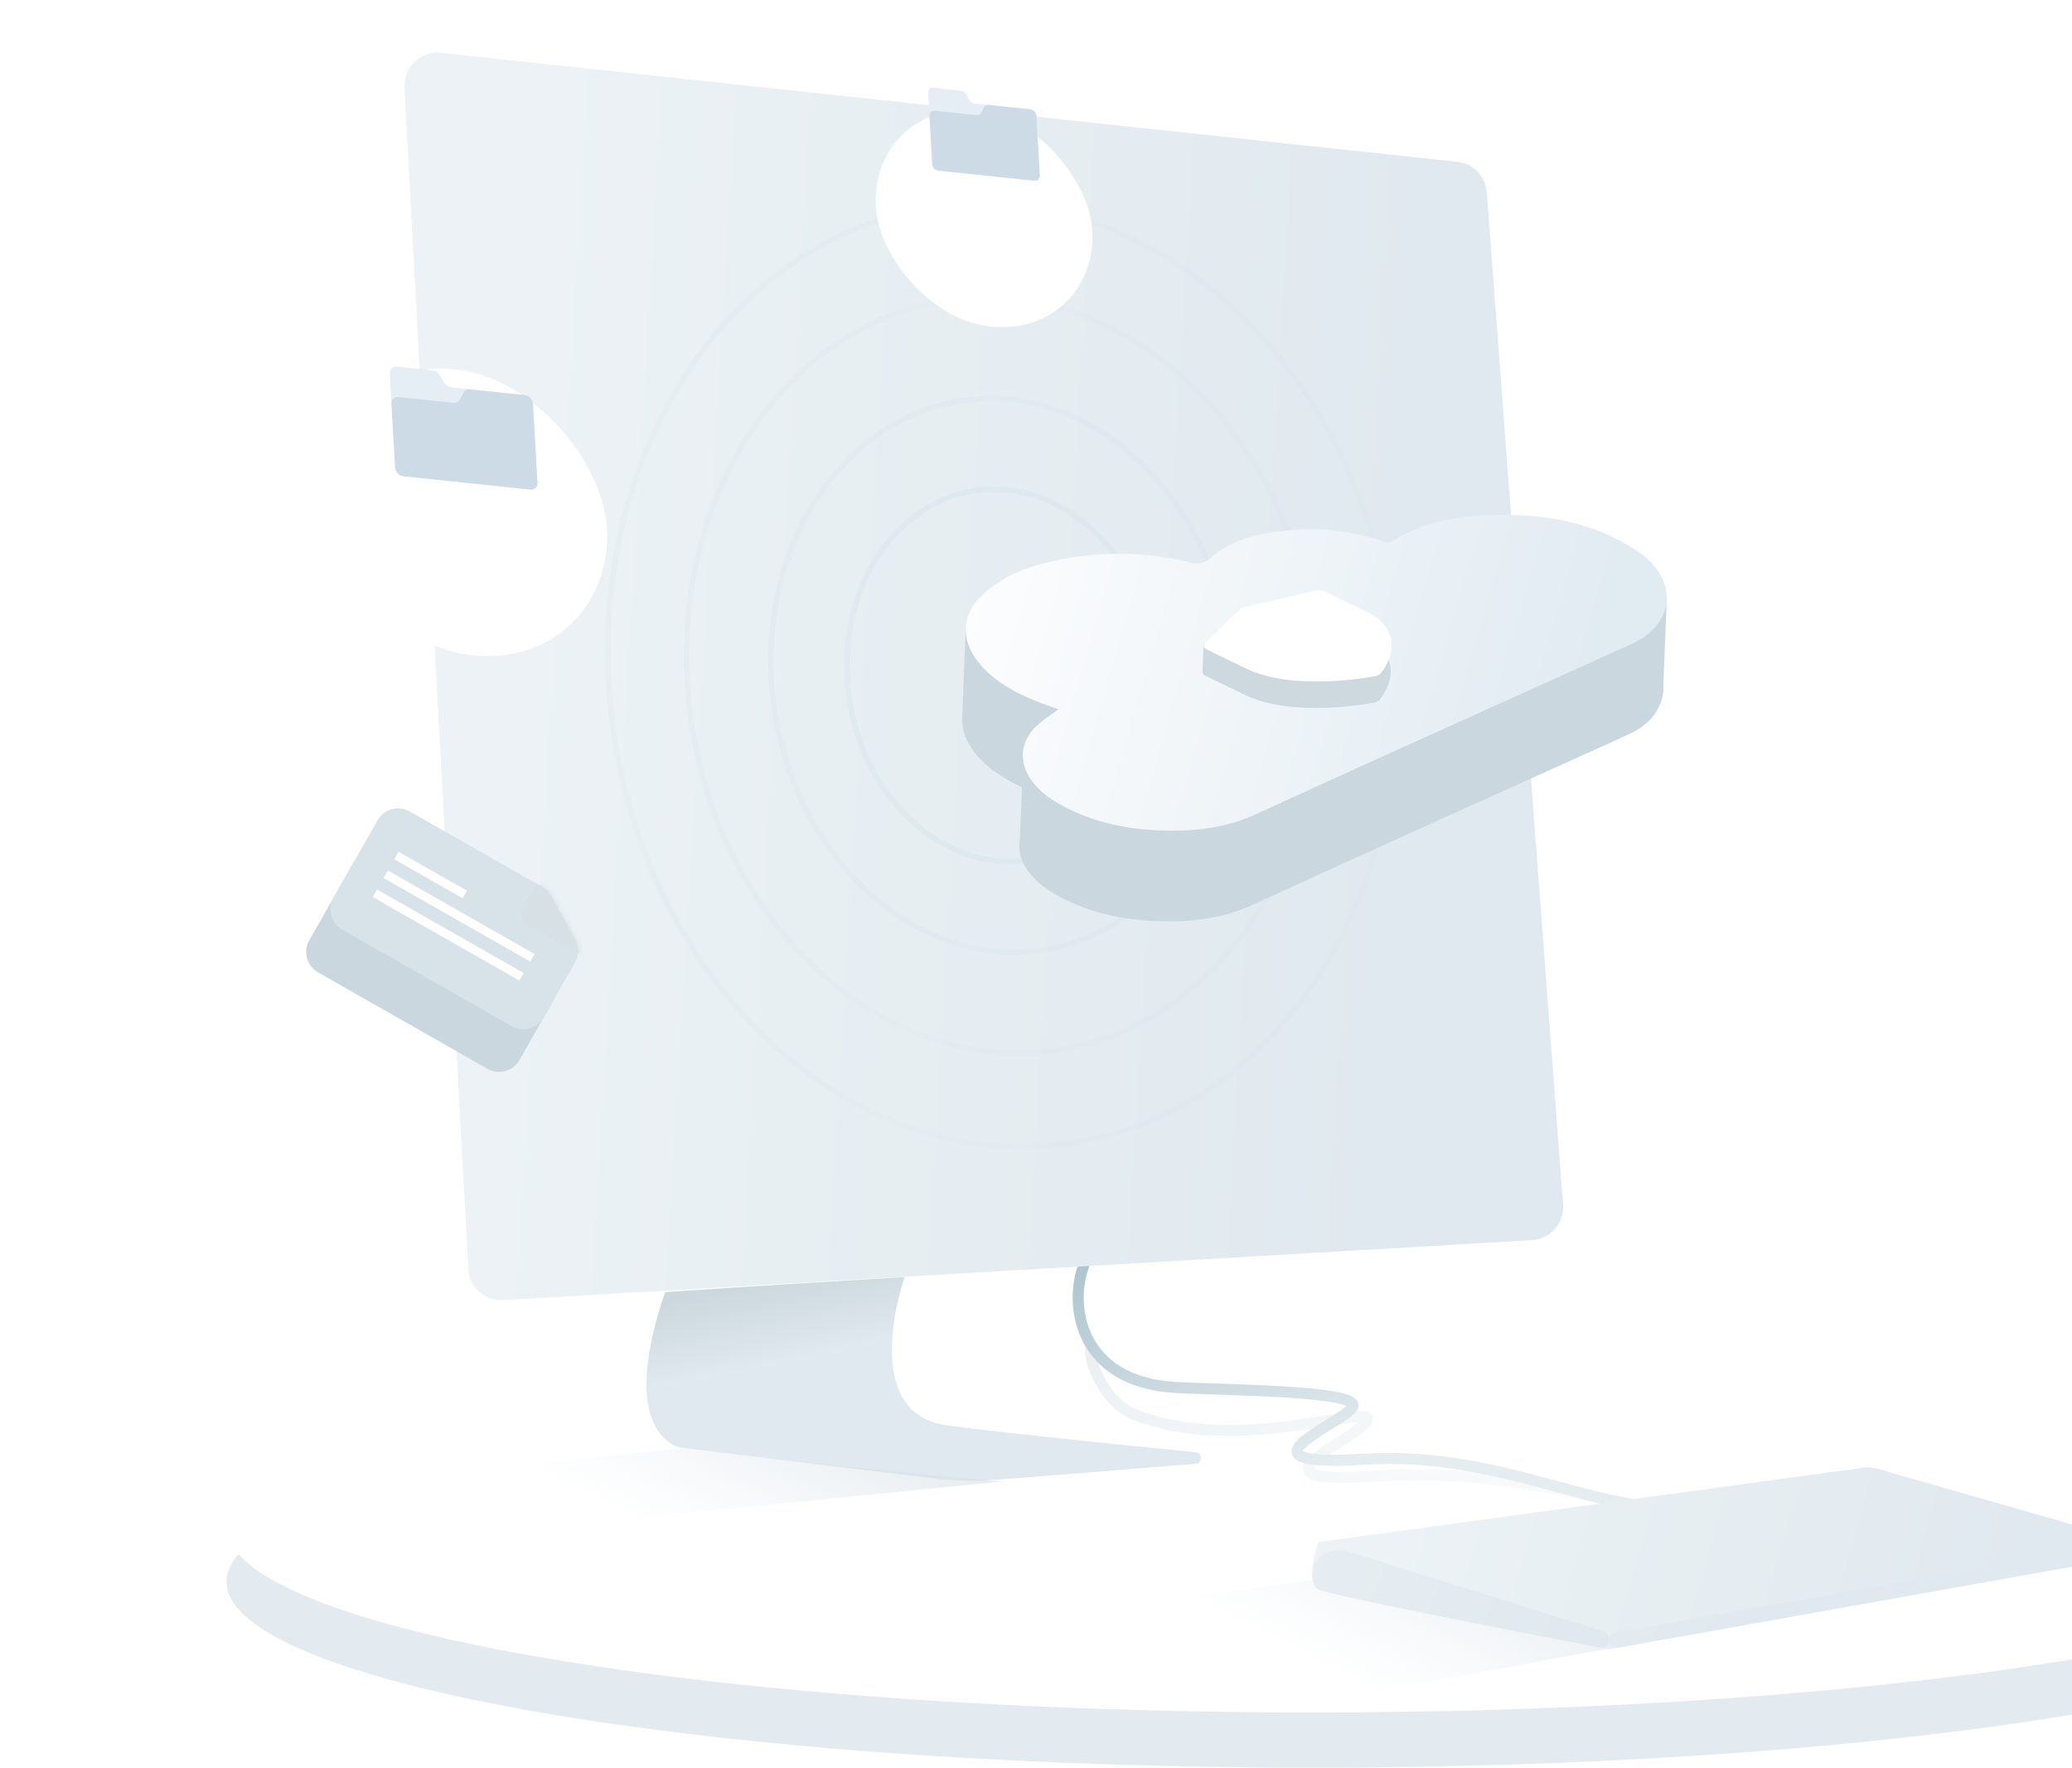<svg width="375" height="320" viewBox="0 0 375 320" fill="none" xmlns="http://www.w3.org/2000/svg">
<ellipse cx="237.489" cy="286.243" rx="196.489" ry="33.649" fill="#E4EBF0"/>
<ellipse cx="237.489" cy="276.243" rx="196.489" ry="33.649" fill="white"/>
<path opacity="0.3" d="M197.494 243.521C196.614 245.409 199.622 253.646 205.173 255.915C223.789 263.525 249.597 253.547 247.343 257.153C245.089 260.76 223.937 268.938 248.906 267.135C268.881 265.692 285.272 270.489 296.89 272.426" stroke="url(#paint0_linear_3_696)" stroke-width="2" stroke-linecap="round"/>
<path d="M196.177 228.928C193.345 236.384 195.509 250.024 212.522 251.065C221.019 251.585 247.028 251.585 244.774 254.707C242.52 257.828 222.059 265.631 247.028 264.07C267.003 262.822 283.615 270.543 295.232 272.22" stroke="url(#paint1_linear_3_696)" stroke-width="2" stroke-linecap="round"/>
<path d="M216.432 262.804C198.708 261.087 173.475 258.385 171.063 257.869C158.947 256.079 160.465 241.151 163.706 231.101C155.094 231.61 134.373 232.868 120.39 233.826C112.518 256.601 120.384 261.535 123.497 262.029L168.769 267.516C172.756 267.999 176.781 268.081 180.784 267.76L216.415 264.903C217.64 264.804 217.655 262.923 216.432 262.804Z" fill="url(#paint2_linear_3_696)"/>
<path d="M181.369 268.107C166.879 266.903 126.876 262.71 123.808 262.053L56.242 269.212L107.509 275.426L181.369 268.107Z" fill="url(#paint3_linear_3_696)"/>
<path d="M306.122 295.618C291.632 294.413 261.498 283.736 258.43 283.079L178.083 294.102L237.383 308.156L306.122 295.618Z" fill="url(#paint4_linear_3_696)"/>
<path d="M263.733 29.279L79.829 9.562C76.153 9.168 72.999 12.16 73.198 15.852L84.756 229.61C84.936 232.929 87.778 235.47 91.096 235.276L277.256 224.431C280.604 224.236 283.143 221.334 282.89 217.99L269.076 34.794C268.859 31.907 266.611 29.588 263.733 29.279Z" fill="url(#paint5_linear_3_696)"/>
<g style="mix-blend-mode:multiply" opacity="0.3">
<path d="M209.093 118.336C211.694 136.91 201.285 153.555 186.055 155.687C170.826 157.82 156.246 144.675 153.645 126.101C151.044 107.526 161.453 90.882 176.682 88.749C191.912 86.617 206.492 99.762 209.093 118.336Z" stroke="#CEDDE6"/>
</g>
<g style="mix-blend-mode:multiply" opacity="0.2">
<path d="M222.617 116.442C226.477 144.006 211.034 168.786 188.335 171.965C165.636 175.143 143.98 155.558 140.12 127.994C136.261 100.43 151.704 75.65 174.403 72.472C197.102 69.293 218.758 88.878 222.617 116.442Z" stroke="#CEDDE6"/>
</g>
<g style="mix-blend-mode:multiply" opacity="0.15">
<path d="M237.691 114.332C242.954 151.916 221.899 185.763 190.875 190.108C159.851 194.452 130.309 167.689 125.046 130.105C119.784 92.521 140.838 58.674 171.863 54.329C202.887 49.985 232.429 76.748 237.691 114.332Z" stroke="#CEDDE6"/>
</g>
<g style="mix-blend-mode:multiply" opacity="0.15">
<path d="M251.723 112.367C258.292 159.278 232.013 201.566 193.24 206.996C154.466 212.425 117.584 178.981 111.015 132.07C104.446 85.159 130.724 42.871 169.498 37.441C208.271 32.012 245.154 65.456 251.723 112.367Z" stroke="#CEDDE6"/>
</g>
<path d="M190.966 144.763C187.101 143.469 183.548 142.089 180.375 139.885C178.935 138.9 177.642 137.716 176.532 136.37C173.043 132.043 173.381 127.401 177.568 123.717C180.846 120.781 184.85 119.166 189.068 118.153C197.527 116.102 206.354 116.113 214.808 118.186C215.443 118.403 216.127 118.437 216.781 118.286C217.435 118.134 218.034 117.802 218.51 117.328C222.702 113.686 227.943 112.796 233.266 112.335C238.844 111.877 244.458 112.568 249.759 114.363C249.983 114.495 250.236 114.57 250.495 114.58C250.755 114.589 251.013 114.535 251.246 114.42C256.461 111.09 262.335 109.916 268.342 109.65C278.037 109.244 287.358 110.6 295.681 116.111C297.408 117.207 298.848 118.7 299.883 120.465C302.503 125.059 300.467 130.23 295.052 132.749C289.153 135.487 283.203 138.118 277.272 140.799C260.402 148.422 243.499 156.024 226.667 163.767C221.381 166.193 215.884 166.85 210.199 166.724C203.217 166.541 196.469 165.172 190.369 161.479C188.975 160.636 187.716 159.587 186.637 158.366C183.489 154.793 183.819 150.354 187.485 147.328C188.504 146.451 189.629 145.732 190.966 144.763Z" fill="#CBD7DE"/>
<rect x="174.791" y="113.448" width="8.612" height="17.224" transform="rotate(2.188 174.791 113.448)" fill="#CBD7DE"/>
<rect x="293.048" y="107.816" width="8.612" height="17.224" transform="rotate(2.188 293.048 107.816)" fill="#CBD7DE"/>
<rect x="185.249" y="134.888" width="8.612" height="17.224" transform="rotate(2.188 185.249 134.888)" fill="#CBD7DE"/>
<path d="M191.593 128.353C187.728 127.059 184.175 125.68 181.002 123.476C179.562 122.49 178.269 121.307 177.159 119.96C173.669 115.633 174.008 110.991 178.195 107.307C181.473 104.371 185.477 102.756 189.695 101.743C198.154 99.692 206.981 99.704 215.435 101.776C216.07 101.993 216.754 102.028 217.408 101.876C218.062 101.724 218.661 101.393 219.137 100.918C223.329 97.276 228.57 96.386 233.893 95.926C239.471 95.468 245.085 96.158 250.386 97.954C250.61 98.086 250.863 98.16 251.122 98.17C251.382 98.18 251.64 98.125 251.873 98.01C257.088 94.68 262.962 93.507 268.969 93.24C278.664 92.835 287.985 94.19 296.308 99.701C298.034 100.798 299.475 102.29 300.509 104.055C303.13 108.649 301.094 113.82 295.679 116.339C289.78 119.077 283.83 121.708 277.899 124.389C261.029 132.013 244.126 139.614 227.294 147.358C222.008 149.784 216.511 150.44 210.826 150.314C203.844 150.131 197.096 148.762 190.996 145.069C189.602 144.227 188.343 143.177 187.264 141.956C184.116 138.383 184.446 133.944 188.112 130.918C189.131 130.041 190.256 129.323 191.593 128.353Z" fill="url(#paint6_linear_3_696)"/>
<path d="M249.269 126.956C249.09 127.043 248.875 127.111 248.638 127.159C248.043 127.276 233.986 129.98 225.299 125.754L218.18 122.292C217.611 122.015 217.473 121.591 217.836 121.239L224.107 115.138C224.293 114.955 224.597 114.808 224.974 114.719L237.569 111.694C238.301 111.519 239.171 111.587 239.74 111.864L246.859 115.326C255.546 119.552 249.936 126.362 249.689 126.651C249.59 126.766 249.448 126.87 249.269 126.956Z" fill="#CDD8DF"/>
<rect x="217.826" y="116.647" width="3.633" height="4.889" transform="rotate(2.188 217.826 116.647)" fill="#CDD8DF"/>
<path d="M249.452 122.174C249.273 122.26 249.058 122.329 248.821 122.377C248.226 122.494 234.169 125.198 225.481 120.972L218.363 117.51C217.794 117.233 217.655 116.809 218.019 116.456L224.29 110.355C224.476 110.173 224.78 110.026 225.156 109.936L237.752 106.912C238.484 106.736 239.354 106.805 239.923 107.081L247.041 110.544C255.729 114.77 250.119 121.58 249.872 121.868C249.773 121.983 249.63 122.087 249.452 122.174Z" fill="white"/>
<g filter="url(#filter0_d_3_696)">
<rect width="52.085" height="51.79" rx="25.895" transform="matrix(0.995 0.105 0.058 0.998 56.502 48.887)" fill="white"/>
</g>
<path d="M95.975 88.589L72.976 86.172C72.218 86.092 71.567 85.41 71.523 84.649L70.532 67.566C70.488 66.805 71.067 66.252 71.825 66.332L78.318 67.014C78.814 67.066 79.287 67.383 79.555 67.843L80.391 69.273C80.659 69.733 81.132 70.05 81.628 70.102L94.984 71.506C95.742 71.585 96.393 72.267 96.437 73.028L97.268 87.355C97.312 88.116 96.733 88.669 95.975 88.589Z" fill="#E4EEF4"/>
<path d="M72.978 86.172L95.977 88.589C96.735 88.669 97.314 88.117 97.27 87.355L96.439 73.029C96.395 72.268 95.744 71.586 94.986 71.506L85.061 70.463C84.565 70.411 84.123 70.631 83.905 71.04L83.226 72.312C83.008 72.72 82.566 72.941 82.07 72.888L72.147 71.846C71.389 71.766 70.81 72.318 70.854 73.079L71.525 84.649C71.57 85.411 72.22 86.092 72.978 86.172Z" fill="#CCDBE6"/>
<g filter="url(#filter1_d_3_696)">
<rect width="39.355" height="39.132" rx="19.566" transform="matrix(0.995 0.105 0.058 0.998 157.381 2.698)" fill="white"/>
</g>
<path d="M187.206 32.697L169.829 30.87C169.256 30.81 168.764 30.295 168.731 29.72L167.982 16.812C167.949 16.237 168.386 15.819 168.959 15.88L173.865 16.395C174.24 16.434 174.597 16.674 174.8 17.021L175.431 18.102C175.634 18.45 175.992 18.689 176.366 18.728L186.458 19.789C187.031 19.849 187.522 20.364 187.556 20.939L188.184 31.764C188.217 32.339 187.779 32.757 187.206 32.697Z" fill="#E4EEF4"/>
<path d="M169.83 30.871L187.208 32.697C187.781 32.757 188.218 32.34 188.185 31.765L187.557 20.94C187.523 20.365 187.032 19.849 186.459 19.789L178.96 19.001C178.585 18.962 178.251 19.128 178.086 19.437L177.573 20.398C177.409 20.706 177.075 20.873 176.7 20.834L169.202 20.046C168.629 19.985 168.192 20.403 168.225 20.978L168.732 29.72C168.766 30.295 169.257 30.81 169.83 30.871Z" fill="#CCDBE6"/>
<path d="M57.56 175.963L88.22 193.424C90.259 194.585 92.854 193.874 94.016 191.834L99.685 181.879C100.417 180.594 100.428 179.021 99.715 177.726L95.393 169.876C95.015 169.19 94.455 168.621 93.773 168.233L69.753 154.553C67.713 153.392 65.118 154.103 63.956 156.143L55.97 170.167C54.808 172.207 55.52 174.802 57.56 175.963Z" fill="#CBD7DE"/>
<path d="M61.952 168.25L92.612 185.71C94.652 186.872 97.247 186.16 98.409 184.12L104.078 174.165C104.809 172.88 104.821 171.308 104.108 170.012L99.786 162.162C99.408 161.476 98.847 160.907 98.166 160.519L74.145 146.839C72.106 145.678 69.51 146.39 68.349 148.429L60.362 162.453C59.201 164.493 59.913 167.088 61.952 168.25Z" fill="#D8E2E9"/>
<mask id="mask0_3_696" style="mask-type:alpha" maskUnits="userSpaceOnUse" x="59" y="146" width="46" height="41">
<path d="M61.952 168.25L92.612 185.71C94.652 186.872 97.247 186.16 98.409 184.12L104.078 174.165C104.809 172.88 104.821 171.308 104.108 170.012L99.786 162.162C99.408 161.476 98.847 160.907 98.166 160.519L74.145 146.839C72.106 145.678 69.51 146.39 68.349 148.429L60.362 162.453C59.201 164.493 59.913 167.088 61.952 168.25Z" fill="#00609B"/>
</mask>
<g mask="url(#mask0_3_696)">
<rect x="72.129" y="154.137" width="14.255" height="1.573" transform="rotate(29.661 72.129 154.137)" fill="white"/>
<rect x="70.197" y="157.53" width="30.546" height="1.573" transform="rotate(29.661 70.197 157.53)" fill="white"/>
<rect x="68.238" y="160.97" width="30.546" height="1.573" transform="rotate(29.661 68.238 160.97)" fill="white"/>
<path d="M94.766 163.768L96.112 161.404C96.887 160.044 98.617 159.569 99.977 160.344L110.094 166.106C111.454 166.88 111.928 168.61 111.154 169.97L109.807 172.334C109.033 173.694 107.303 174.168 105.943 173.394L95.826 167.632C94.466 166.858 93.992 165.128 94.766 163.768Z" fill="#D7E0E4"/>
</g>
<path d="M238.577 279.069L337.261 265.599C338.086 265.486 338.925 265.546 339.726 265.776L386.1 279.069C386.1 280.485 385.086 281.696 383.693 281.945L291.241 298.449C274.508 295.278 240.548 288.669 238.577 287.604C236.607 286.538 237.756 281.47 238.577 279.069Z" fill="url(#paint7_linear_3_696)"/>
<path d="M292.415 295.363L384.686 279.315C385.425 279.187 386.1 279.755 386.1 280.505C386.1 281.089 385.681 281.59 385.105 281.693L292.906 298.152C292.038 298.307 291.241 297.639 291.241 296.758C291.241 296.069 291.736 295.481 292.415 295.363Z" fill="url(#paint8_linear_3_696)"/>
<path d="M244.156 280.817L290.201 295.241C290.82 295.435 291.241 296.008 291.241 296.657C291.241 297.588 290.398 298.289 289.484 298.115C272.245 294.837 240.481 288.633 238.577 287.604C237.781 287.173 237.494 286.088 237.489 284.79C237.478 281.537 241.052 279.845 244.156 280.817Z" fill="url(#paint9_linear_3_696)"/>
<defs>
<filter id="filter0_d_3_696" x="38.888" y="47.651" width="90.026" height="90.13" filterUnits="userSpaceOnUse" color-interpolation-filters="sRGB">
<feFlood flood-opacity="0" result="BackgroundImageFix"/>
<feColorMatrix in="SourceAlpha" type="matrix" values="0 0 0 0 0 0 0 0 0 0 0 0 0 0 0 0 0 0 127 0" result="hardAlpha"/>
<feOffset dy="15.256"/>
<feGaussianBlur stdDeviation="9.535"/>
<feColorMatrix type="matrix" values="0 0 0 0 0 0 0 0 0 0 0 0 0 0 0 0 0 0 0.064 0"/>
<feBlend mode="normal" in2="BackgroundImageFix" result="effect1_dropShadow_3_696"/>
<feBlend mode="normal" in="SourceGraphic" in2="effect1_dropShadow_3_696" result="shape"/>
</filter>
<filter id="filter1_d_3_696" x="139.411" y="0.833" width="77.344" height="77.423" filterUnits="userSpaceOnUse" color-interpolation-filters="sRGB">
<feFlood flood-opacity="0" result="BackgroundImageFix"/>
<feColorMatrix in="SourceAlpha" type="matrix" values="0 0 0 0 0 0 0 0 0 0 0 0 0 0 0 0 0 0 127 0" result="hardAlpha"/>
<feOffset dy="15.256"/>
<feGaussianBlur stdDeviation="9.535"/>
<feColorMatrix type="matrix" values="0 0 0 0 0 0 0 0 0 0 0 0 0 0 0 0 0 0 0.064 0"/>
<feBlend mode="normal" in2="BackgroundImageFix" result="effect1_dropShadow_3_696"/>
<feBlend mode="normal" in="SourceGraphic" in2="effect1_dropShadow_3_696" result="shape"/>
</filter>
<linearGradient id="paint0_linear_3_696" x1="249.762" y1="203.218" x2="273.759" y2="257.382" gradientUnits="userSpaceOnUse">
<stop stop-color="#ACC4CE"/>
<stop offset="1" stop-color="#E5EDF0"/>
</linearGradient>
<linearGradient id="paint1_linear_3_696" x1="249.762" y1="206.577" x2="268.506" y2="255.465" gradientUnits="userSpaceOnUse">
<stop stop-color="#ACC4CE"/>
<stop offset="1" stop-color="#E5EDF0"/>
</linearGradient>
<linearGradient id="paint2_linear_3_696" x1="143.717" y1="231.101" x2="146.658" y2="245.426" gradientUnits="userSpaceOnUse">
<stop stop-color="#CCD7DE"/>
<stop offset="1" stop-color="#E0E9EF"/>
</linearGradient>
<linearGradient id="paint3_linear_3_696" x1="145.919" y1="219.589" x2="116.401" y2="276.974" gradientUnits="userSpaceOnUse">
<stop stop-color="#CCD7DE"/>
<stop offset="1" stop-color="#E0E9EF" stop-opacity="0"/>
</linearGradient>
<linearGradient id="paint4_linear_3_696" x1="267.76" y1="244.479" x2="238.242" y2="301.864" gradientUnits="userSpaceOnUse">
<stop stop-color="#CCD7DE"/>
<stop offset="1" stop-color="#E0E9EF" stop-opacity="0"/>
</linearGradient>
<linearGradient id="paint5_linear_3_696" x1="101.417" y1="-16.677" x2="262.842" y2="-7.231" gradientUnits="userSpaceOnUse">
<stop stop-color="#ECF2F5"/>
<stop offset="1" stop-color="#E0E9EF"/>
</linearGradient>
<linearGradient id="paint6_linear_3_696" x1="176.828" y1="60.111" x2="295.934" y2="94.553" gradientUnits="userSpaceOnUse">
<stop stop-color="white"/>
<stop offset="1" stop-color="#E1EBF2"/>
</linearGradient>
<linearGradient id="paint7_linear_3_696" x1="257.677" y1="261.717" x2="363.497" y2="291.739" gradientUnits="userSpaceOnUse">
<stop stop-color="#ECF2F5"/>
<stop offset="1" stop-color="#E0E9EF"/>
</linearGradient>
<linearGradient id="paint8_linear_3_696" x1="257.677" y1="261.717" x2="310.55" y2="298.455" gradientUnits="userSpaceOnUse">
<stop stop-color="#ECF2F5"/>
<stop offset="1" stop-color="#E0E9EF"/>
</linearGradient>
<linearGradient id="paint9_linear_3_696" x1="208.591" y1="238.056" x2="293.628" y2="275.697" gradientUnits="userSpaceOnUse">
<stop stop-color="#ECF2F5"/>
<stop offset="1" stop-color="#E0E9EF"/>
</linearGradient>
</defs>
</svg>
